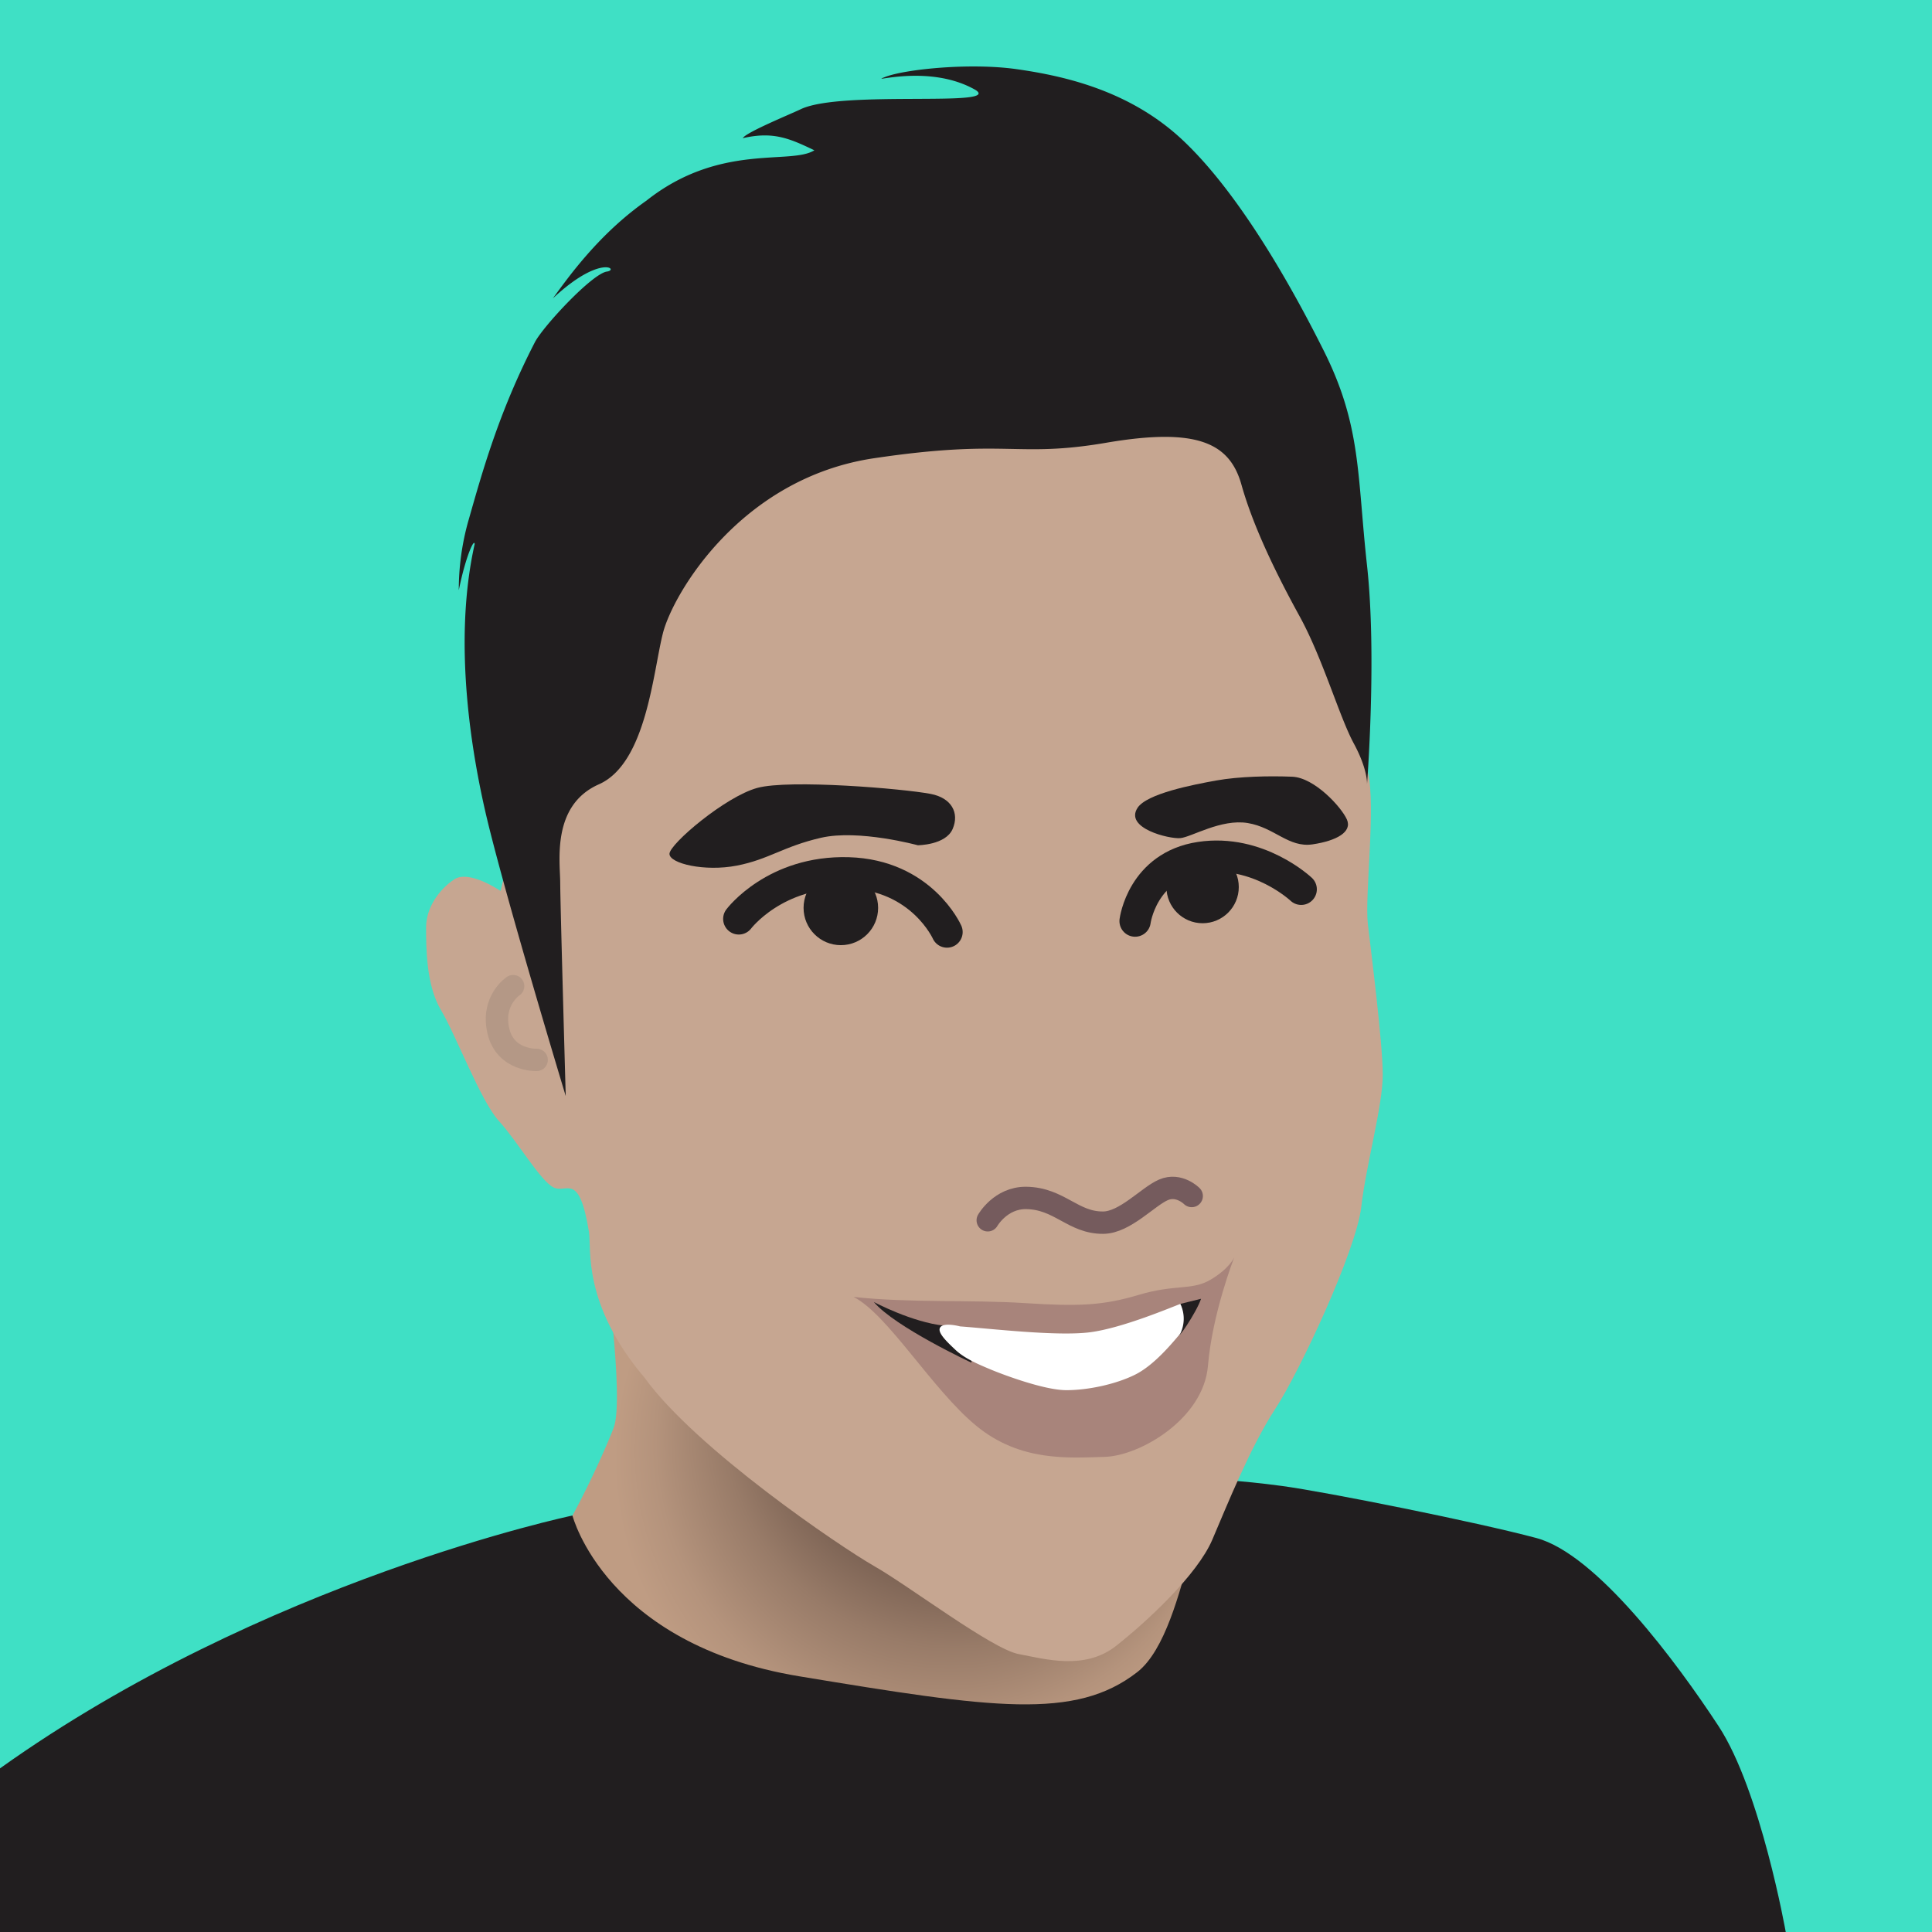 <svg xmlns="http://www.w3.org/2000/svg" xmlns:xlink="http://www.w3.org/1999/xlink" viewBox="0 0 864 864"><defs><style>.cls-1{fill:#3fe0c5;}.cls-2{fill:url(#radial-gradient);}.cls-3{fill:#211e1f;}.cls-4{fill:#c6a691;}.cls-5,.cls-6,.cls-7{fill:none;stroke-linecap:round;stroke-miterlimit:10;}.cls-5{stroke:#5f474e;opacity:0.78;}.cls-5,.cls-6{stroke-width:10px;}.cls-6{stroke:#474141;opacity:0.14;}.cls-7{stroke:#211e1f;stroke-width:14px;}.cls-8{fill:#a8847b;}.cls-9{fill:#fff;}</style><radialGradient id="radial-gradient" cx="389.5" cy="701.45" fx="453.877" fy="584.781" r="244.72" gradientUnits="userSpaceOnUse"><stop offset="0.15" stop-color="#322320"/><stop offset="0.29" stop-color="#6a5347"/><stop offset="0.42" stop-color="#987b68"/><stop offset="0.52" stop-color="#b4937c"/><stop offset="0.58" stop-color="#bf9c83"/></radialGradient></defs><title>adrian-truffle-bg</title><g id="Truffle-light"><rect class="cls-1" width="864" height="864"/></g><g id="Adrian"><path class="cls-2" d="M270.06,559.91s9.36,65.51,4.37,78.61-23.08,52.4-33.06,60.51-5,91.71-5,91.71l187.17,33.69,144.11-38-32.27-86.44L352.42,568Z"/><path class="cls-3" d="M256,677.75S118,706.64,0,790.82C-2.45,837-1.09,864-1.09,864H798.59s-11.22-63.33-30-92-54.62-77-81.49-84.18-94-20.62-113.73-23.28-32.38-3-32.38-3-2.83,12.92-8.68,33.48c-4.8,16.89-11.23,43.06-23.75,52.78-27.75,21.54-64.48,16.17-151.17,1.84S256,677.75,256,677.75Z"/><path class="cls-4" d="M263.4,551c1.14,7.51-3.06,32.13,24.81,65.08,23,31.83,87.35,75.51,102.9,84.39s52.56,37,64.4,39.23,29.61,7.41,43.68-3.7,36.27-31.83,42.93-47.37,17-41.46,28.13-58.48,36.28-71.07,38.5-90.32,9.62-45.15,9.62-59.22-5.18-54.78-6.66-67.36,3.7-52.56,0-68.11S593.2,243,593.2,243l-29.61-88.83L491.05,129,359.28,153.42,239.36,251.13,232,363.65l-8.14,34.79s-14.06-9.62-20.73-5.18-12.58,12.59-12.58,21.47,0,25.91,6.66,37,17.77,40.72,25.91,49.6S241.58,528,247.5,531,258.94,523.52,263.4,551Z"/><path class="cls-5" d="M441.72,545.72s5.7-10.08,17.12-10c15,.17,20.88,11.18,34.55,11.06,9.75-.09,20-11.72,26.94-14.69s12.61,2.77,12.61,2.77"/><path class="cls-6" d="M240,474s-14,.55-17.14-13S229.48,441,229.48,441"/><path class="cls-3" d="M299.39,381.84c0-4.34,24.95-25.59,39.3-29.49s65.21.32,77.56,2.7c9.22,1.78,12.9,8.43,9.78,15.67S410.44,378,410.44,378s-26.41-7.23-43.3-3.34-23.3,9.67-37.64,12.45S299.39,386.19,299.39,381.84Z"/><path class="cls-3" d="M508.71,361.28c-5.93,9.12,14.09,13.94,19.06,13.54S546,366.09,558,368.07s18.23,11.13,29,9.53,17.81-5.57,15.33-11.14-14.51-18.71-24.45-19.11-23.61-.17-34,1.7S512.85,354.91,508.71,361.28Z"/><circle class="cls-3" cx="376.03" cy="406.01" r="16.67"/><circle class="cls-3" cx="537.81" cy="396.69" r="16.18"/><path class="cls-7" d="M330.39,410.93s16.18-21.55,49-20.59,44.12,26.47,44.12,26.47"/><path class="cls-7" d="M507.62,411.91s3.13-24.55,29.11-28.47,45.17,14.25,45.17,14.25"/><path class="cls-3" d="M253,490.16s-2.44-86-2.47-95.41-4-34.58,17.3-44,24.22-50.43,28.67-67.73,34.6-69.21,94.41-78.1,63.27,0,103.81-6.92,55.21,0,60.47,18.78,15.65,40,26,58.82,17.8,45,24.22,56.85,5.93,18.3,5.93,18.3,4.47-57.35,0-97.88-2.48-62.29-19.28-95.9-39.55-72.17-63.28-94.42S475.48,33.9,454.72,30.94s-49.93,0-58.83,3.46,19.28-6.43,40.54,5.93c11.23,7.64-59.63-.06-78.1,8.4-4.61,2.23-24.95,10.54-26.14,13.06,13.64-3.15,21,.17,32,5.42-10.65,6.71-42.32-3.47-75.12,22.53-21.09,14.82-34.51,33.67-41.83,43.7,21.41-20,29.76-12.79,24.19-12-6.61.9-28.6,24.57-32.24,31.62-16.32,31.64-23.73,58.83-29.66,79.59a114.09,114.09,0,0,0-4.36,31.28c3.17-15.53,7-23.37,7.1-20.61-10.25,45.75-.37,97,4.67,119.2C224.86,397.22,253,490.16,253,490.16Z"/><path class="cls-8" d="M381.74,580c25.68,2.76,52.16,1.18,76.66,2.76s35.18,1,51-3.73,23.56-1.93,31.6-6.54c8.85-5.07,11-10.27,11-10.27s-9.82,24.89-11.8,48.6-30.43,40.3-46.23,40.7-37.54,2.37-57.3-13.83S397.15,587.86,381.74,580Z"/><path class="cls-3" d="M390.78,582.27s17.15,9.11,31.56,10.59,12.07,16.52,12.07,16.52S400.31,593.49,390.78,582.27Z"/><path class="cls-3" d="M527.81,583.12c.84,1.69,2.33,7.62,0,12.7s7.2-8.68,9.31-15Z"/><path class="cls-9" d="M429.33,593.17c14.26,1.05,43.36,4.49,58,2.64s36.83-11.36,40.53-12.68a15.26,15.26,0,0,1,0,13.22c-4,4.74-11.85,14.23-20.25,18.41s-20.71,6.93-30.75,6.93-28.85-7.16-33.8-9.24-11.47-4.75-15.7-8.72-8.6-8.18-6.75-10.3S429.33,593.17,429.33,593.17Z"/></g></svg>